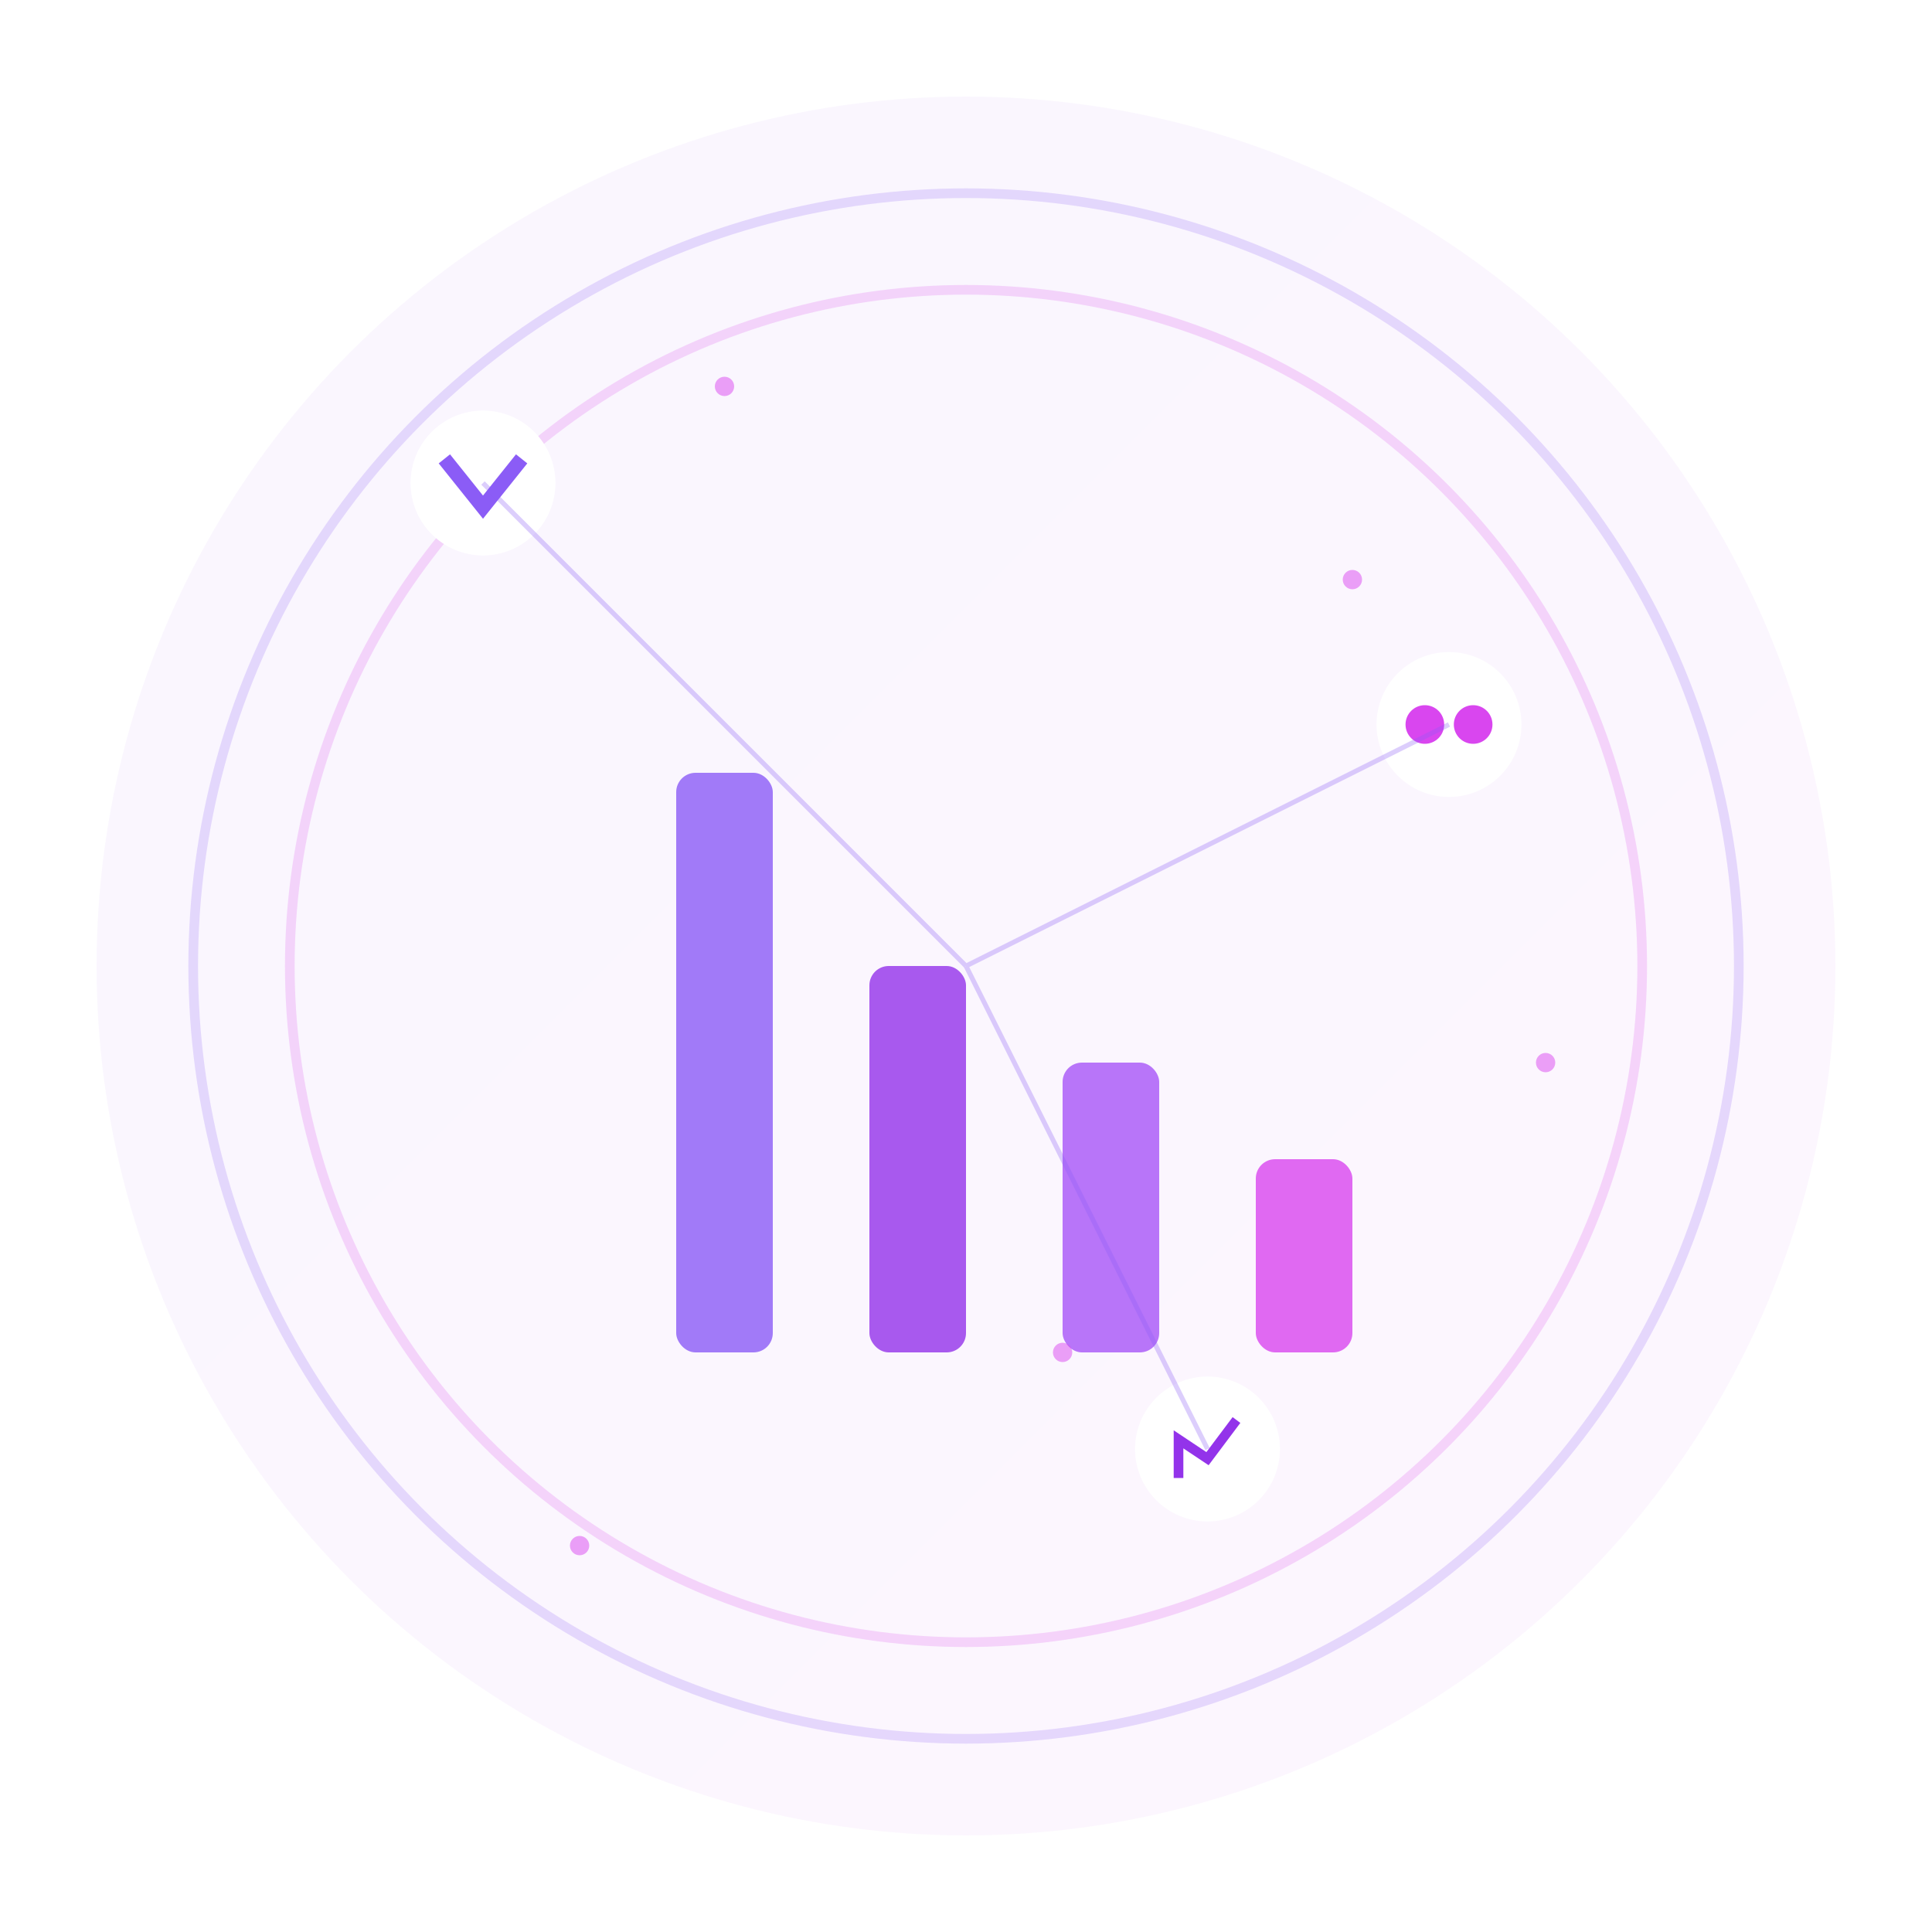     <svg viewBox="0 0 400 400" xmlns="http://www.w3.org/2000/svg">
  <defs>
    <linearGradient id="grad1" x1="0%" y1="0%" x2="100%" y2="100%">
      <stop offset="0%" style="stop-color:#8B5CF6;stop-opacity:0.1" />
      <stop offset="100%" style="stop-color:#D946EF;stop-opacity:0.1" />
    </linearGradient>
    <filter id="glow">
      <feGaussianBlur stdDeviation="3" result="coloredBlur"/>
      <feMerge>
        <feMergeNode in="coloredBlur"/>
        <feMergeNode in="SourceGraphic"/>
      </feMerge>
    </filter>
  </defs>
  
  <circle cx="200" cy="200" r="180" fill="url(#grad1)" opacity="0.5"/>
  
  <circle cx="200" cy="200" r="160" fill="none" stroke="#8B5CF6" stroke-width="2" opacity="0.2"/>
  <circle cx="200" cy="200" r="140" fill="none" stroke="#D946EF" stroke-width="2" opacity="0.2"/>
  
  <g transform="translate(140, 160)">
    <rect x="0" y="0" width="20" height="120" rx="4" fill="#8B5CF6" opacity="0.8"/>
    <rect x="40" y="40" width="20" height="80" rx="4" fill="#9333EA" opacity="0.8"/>
    <rect x="80" y="60" width="20" height="60" rx="4" fill="#A855F7" opacity="0.8"/>
    <rect x="120" y="80" width="20" height="40" rx="4" fill="#D946EF" opacity="0.8"/>
  </g>
  
  <g transform="translate(100, 100)">
    <circle cx="0" cy="0" r="15" fill="white" filter="url(#glow)"/>
    <path d="M-8,-5 L0,5 L8,-5" stroke="#8B5CF6" stroke-width="3" fill="none"/>
  </g>
  
  <g transform="translate(300, 150)">
    <circle cx="0" cy="0" r="15" fill="white" filter="url(#glow)"/>
    <circle cx="-5" cy="0" r="4" fill="#D946EF"/>
    <circle cx="5" cy="0" r="4" fill="#D946EF"/>
  </g>
  
  <g transform="translate(250, 300)">
    <circle cx="0" cy="0" r="15" fill="white" filter="url(#glow)"/>
    <path d="M-6,6 L-6,-2 L0,2 L6,-6" stroke="#9333EA" stroke-width="2" fill="none"/>
  </g>
  
  <g stroke="#8B5CF6" stroke-width="1" opacity="0.3">
    <path d="M100,100 L200,200" />
    <path d="M300,150 L200,200" />
    <path d="M250,300 L200,200" />
  </g>
  
  <g fill="#D946EF" opacity="0.5">
    <circle cx="150" cy="80" r="2" />
    <circle cx="280" cy="120" r="2" />
    <circle cx="320" cy="220" r="2" />
    <circle cx="120" cy="320" r="2" />
    <circle cx="220" cy="280" r="2" />
  </g>
</svg> 